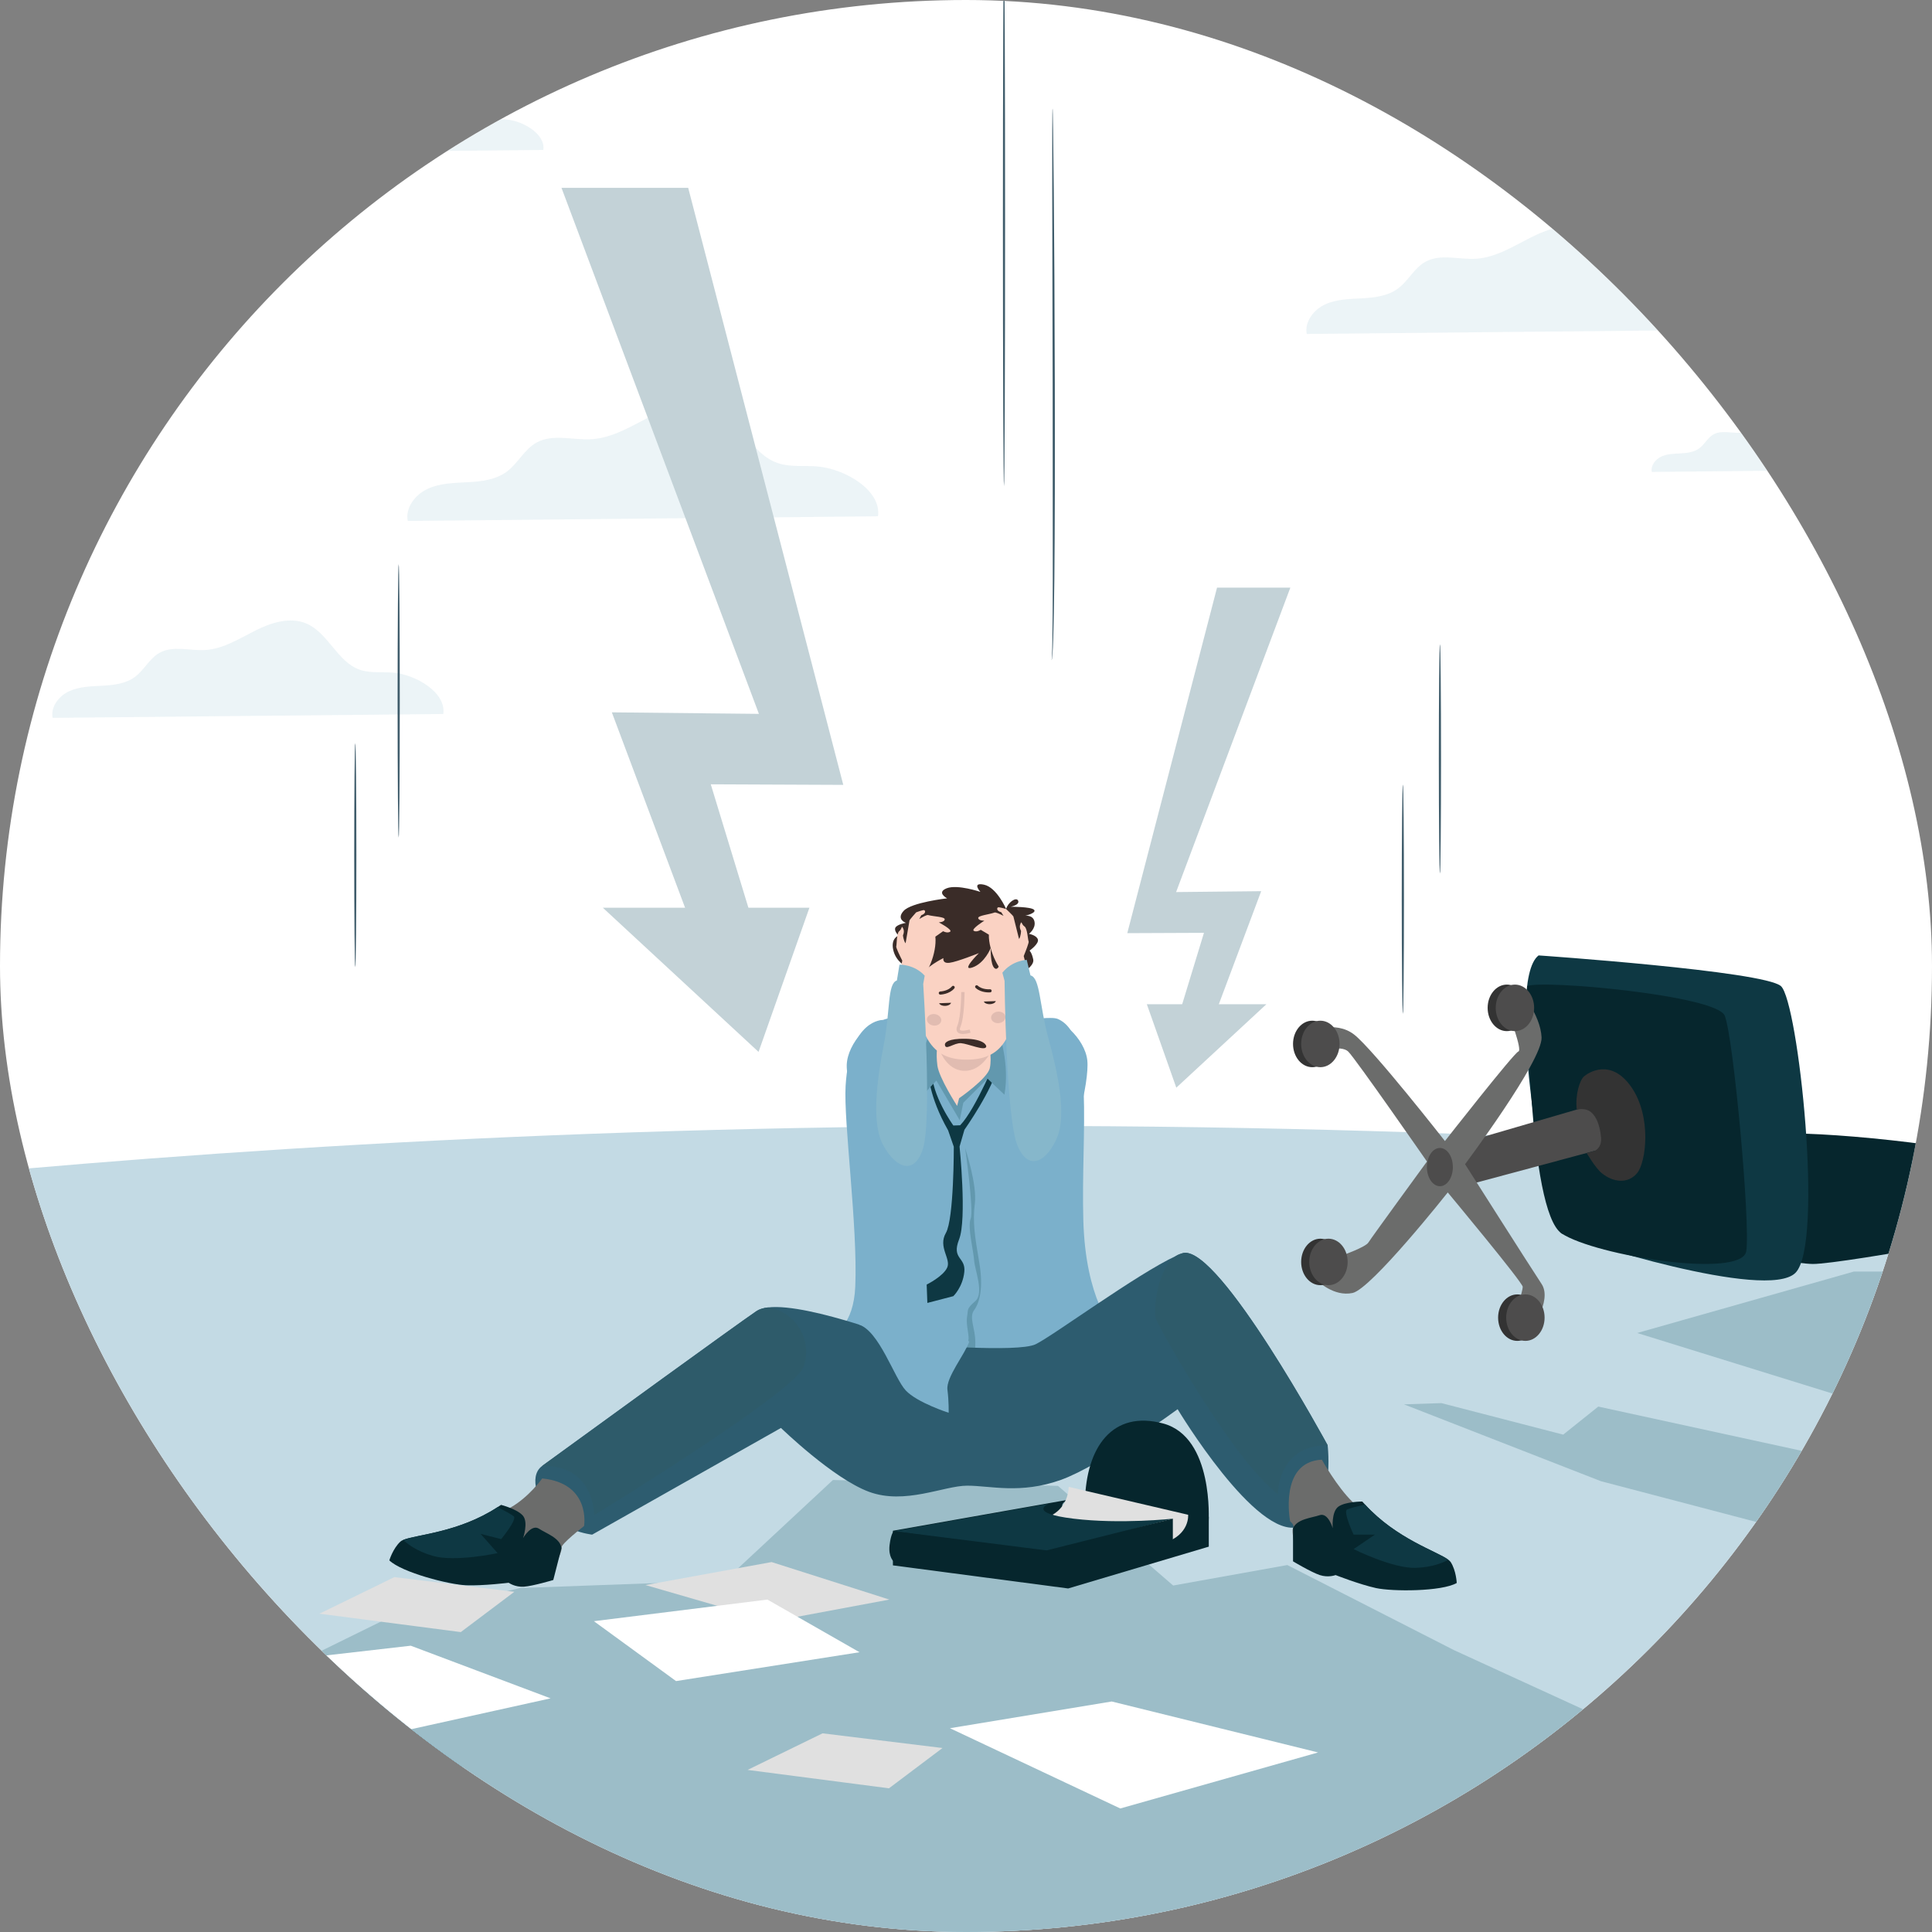 <svg width="48" height="48" viewBox="0 0 48 48" fill="none" xmlns="http://www.w3.org/2000/svg">
<rect x="0" y="0" width="48" height="48" fill="#808080" stroke="none"/>
<g clip-path="url(#clip0_1141_49274)">
<rect width="48" height="48" rx="24" fill="white"/>
<g clip-path="url(#clip1_1141_49274)">
<path d="M65.633 30.94V48.264H-14.999V30.94C-14.999 30.94 1.5 27.973 25.317 27.973C49.716 27.973 65.633 30.94 65.633 30.94Z" fill="#C3DAE4"/>
<path d="M22.096 42.39L19.066 43.529L15.056 42.39L18.054 41.79L22.096 42.39Z" fill="#58AAC8"/>
<path d="M12.777 42.123L8.41 41.958L6.413 43.786L11.448 43.969L12.777 42.123Z" fill="#58AAC8"/>
<path d="M13.679 45.773L9.595 47.714L6.413 45.182L10.205 43.969L13.679 45.773Z" fill="#58AAC8"/>
<path d="M21.354 44.193L17.208 45.499L14.755 44.091L18.411 42.839L21.354 44.193Z" fill="#58AAC8"/>
<path d="M26.053 41.79L22.095 42.39L16.036 40.899L23.6 40.07L26.053 41.79Z" fill="#58AAC8"/>
<path d="M34.882 34.891L39.775 36.8L55.551 40.939V31.592H46.057L40.676 33.118L48.422 35.52L45.77 36.265L39.709 34.946L38.837 35.643L35.812 34.86L34.882 34.891Z" fill="#9CBDC8"/>
<path d="M9.602 40.22L-6.771 48.264H51.98L36.122 40.996L31.983 38.883L29.147 39.392L26.285 36.916L20.694 36.77L18.009 39.269L12.925 39.454L9.602 40.22Z" fill="#9CBDC8"/>
<path d="M34.854 19.494C34.869 19.494 34.881 20.769 34.881 22.342C34.881 23.915 34.869 25.19 34.854 25.19C34.839 25.19 34.826 23.915 34.826 22.342C34.826 20.769 34.838 19.494 34.854 19.494Z" fill="#3F5C6B"/>
<g opacity="0.31">
<path d="M11.014 17.739C11.088 17.2 10.327 16.756 9.754 16.71C9.481 16.688 9.198 16.729 8.939 16.64C8.379 16.444 8.155 15.721 7.609 15.49C7.201 15.318 6.73 15.471 6.334 15.671C5.938 15.87 5.547 16.121 5.104 16.149C4.719 16.174 4.301 16.031 3.964 16.219C3.713 16.359 3.582 16.648 3.351 16.819C3.124 16.986 2.829 17.021 2.548 17.036C2.267 17.052 1.977 17.055 1.721 17.172C1.466 17.288 1.254 17.559 1.307 17.835L11.014 17.739Z" fill="#C3DAE4"/>
</g>
<g opacity="0.31">
<path d="M13.499 3.725C13.554 3.328 12.994 3.002 12.574 2.968C12.373 2.952 12.165 2.983 11.975 2.917C11.564 2.773 11.399 2.242 10.997 2.072C10.697 1.946 10.352 2.059 10.06 2.205C9.769 2.352 9.482 2.536 9.157 2.556C8.874 2.575 8.566 2.47 8.319 2.608C8.135 2.711 8.038 2.924 7.868 3.049C7.702 3.172 7.485 3.197 7.279 3.209C7.073 3.22 6.859 3.222 6.671 3.308C6.483 3.394 6.328 3.593 6.366 3.796L13.499 3.725Z" fill="#C3DAE4"/>
</g>
<g opacity="0.31">
<path d="M46.645 11.669C46.688 11.358 46.248 11.101 45.917 11.075C45.76 11.062 45.596 11.086 45.447 11.034C45.123 10.921 44.994 10.504 44.678 10.37C44.442 10.271 44.171 10.359 43.942 10.475C43.713 10.59 43.487 10.735 43.231 10.751C43.009 10.765 42.767 10.683 42.573 10.792C42.428 10.872 42.352 11.04 42.218 11.138C42.088 11.235 41.917 11.255 41.755 11.264C41.593 11.273 41.425 11.275 41.277 11.342C41.13 11.41 41.007 11.566 41.038 11.725L46.645 11.669Z" fill="#C3DAE4"/>
</g>
<g opacity="0.31">
<path d="M43.226 8.191C43.308 7.593 42.464 7.101 41.83 7.05C41.527 7.025 41.213 7.072 40.927 6.972C40.306 6.755 40.058 5.953 39.452 5.697C38.999 5.506 38.478 5.676 38.039 5.897C37.6 6.118 37.166 6.396 36.675 6.428C36.249 6.455 35.785 6.297 35.412 6.505C35.134 6.66 34.988 6.981 34.731 7.17C34.481 7.355 34.153 7.394 33.842 7.412C33.531 7.428 33.209 7.432 32.925 7.561C32.642 7.691 32.407 7.991 32.466 8.297L43.226 8.191Z" fill="#C3DAE4"/>
</g>
<path d="M33.234 6.209C33.275 5.864 32.852 5.581 32.533 5.551C32.382 5.537 32.224 5.564 32.081 5.506C31.769 5.381 31.645 4.919 31.341 4.772C31.114 4.661 30.852 4.76 30.632 4.887C30.412 5.014 30.194 5.174 29.948 5.192C29.734 5.208 29.502 5.117 29.314 5.237C29.175 5.327 29.102 5.512 28.973 5.621C28.847 5.728 28.683 5.75 28.527 5.76C28.371 5.77 28.209 5.772 28.067 5.846C27.925 5.921 27.807 6.094 27.837 6.27L33.234 6.209Z" fill="white"/>
<g opacity="0.31">
<path d="M21.814 12.827C21.903 12.177 20.987 11.643 20.298 11.588C19.97 11.561 19.628 11.611 19.317 11.503C18.643 11.268 18.373 10.397 17.716 10.119C17.224 9.912 16.658 10.097 16.181 10.336C15.704 10.576 15.233 10.878 14.701 10.912C14.238 10.942 13.734 10.77 13.329 10.996C13.026 11.165 12.868 11.513 12.59 11.719C12.318 11.92 11.962 11.962 11.624 11.98C11.286 11.999 10.936 12.002 10.629 12.143C10.321 12.284 10.066 12.609 10.13 12.942L21.814 12.827Z" fill="#C3DAE4"/>
</g>
<path d="M9.905 14.016C9.92 14.016 9.932 15.538 9.932 17.414C9.932 19.291 9.92 20.811 9.905 20.811C9.89 20.811 9.878 19.291 9.878 17.414C9.878 15.538 9.89 14.016 9.905 14.016Z" fill="#3F5C6B"/>
<path d="M24.944 12.082C24.929 12.082 24.917 9.134 24.917 5.498C24.917 1.86 24.929 -1.087 24.944 -1.087C24.959 -1.087 24.971 1.86 24.971 5.498C24.971 9.134 24.959 12.082 24.944 12.082Z" fill="#3F5C6B"/>
<path d="M26.122 16.39C26.122 16.388 26.125 16.396 26.127 16.392C26.129 16.387 26.13 16.378 26.131 16.367C26.134 16.343 26.135 16.309 26.137 16.263C26.141 16.172 26.144 16.037 26.146 15.864C26.152 15.517 26.155 15.015 26.156 14.396C26.155 13.152 26.154 11.441 26.153 9.551C26.149 7.66 26.145 5.948 26.142 4.705C26.143 4.088 26.143 3.587 26.143 3.236C26.144 3.066 26.145 2.932 26.146 2.837C26.146 2.794 26.147 2.76 26.148 2.733C26.149 2.71 26.15 2.698 26.151 2.698C26.151 2.698 26.152 2.71 26.154 2.733C26.154 2.76 26.155 2.794 26.157 2.837C26.159 2.932 26.161 3.066 26.164 3.236C26.168 3.587 26.174 4.088 26.181 4.705C26.192 5.945 26.203 7.658 26.207 9.551C26.211 11.443 26.208 13.156 26.195 14.396C26.188 15.016 26.179 15.518 26.167 15.864C26.162 16.038 26.155 16.172 26.148 16.264C26.144 16.309 26.14 16.344 26.136 16.367C26.134 16.379 26.132 16.387 26.128 16.393C26.12 16.399 26.122 16.388 26.122 16.39Z" fill="#3F5C6B"/>
<path d="M8.827 18.462C8.842 18.462 8.854 19.709 8.854 21.246C8.854 22.785 8.842 24.031 8.827 24.031C8.812 24.031 8.8 22.785 8.8 21.246C8.8 19.709 8.812 18.462 8.827 18.462Z" fill="#3F5C6B"/>
<path d="M26.282 25.316C25.948 25.172 24.038 25.69 24.038 25.69C24.038 25.69 22.409 25.116 21.946 25.34C21.946 25.34 21.111 25.3 21.009 26.976C20.955 27.868 21.313 30.469 21.249 31.964C21.207 32.931 20.727 33.132 20.727 33.132C20.727 33.132 22.479 34.879 24.304 34.809C26.385 34.73 27.656 33.008 27.656 33.008C27.656 33.008 26.969 32.3 26.915 30.315C26.854 28.132 27.214 25.719 26.282 25.316Z" fill="#7BB0CB"/>
<path d="M23.979 28.526C23.979 28.526 24.199 30.077 24.116 30.278C24.032 30.478 24.188 31.082 24.202 31.315C24.216 31.547 24.457 32.13 24.23 32.327C24.002 32.523 24.06 32.539 24.028 32.702C23.997 32.864 24.06 33.095 24.065 33.238C24.07 33.381 23.871 33.855 23.871 33.855L24.18 33.843C24.18 33.843 24.229 33.716 24.232 33.357C24.235 32.999 24.066 32.736 24.201 32.551C24.336 32.367 24.439 32.004 24.329 31.363C24.22 30.722 24.162 30.365 24.22 29.897C24.279 29.429 23.979 28.526 23.979 28.526Z" fill="#6298AE"/>
<path d="M24.791 26.209C24.791 26.209 24.25 27.547 23.855 27.957L23.686 27.963C23.686 27.963 23.137 27.205 23.15 26.596L23.066 26.65C23.066 26.65 23.066 27.224 23.556 28.084L23.697 28.491C23.697 28.491 23.702 30.284 23.5 30.633C23.299 30.981 23.632 31.273 23.533 31.492C23.434 31.712 23.023 31.915 23.023 31.915L23.04 32.371L23.685 32.203C23.685 32.203 23.919 31.98 23.958 31.601C23.998 31.223 23.632 31.291 23.829 30.79C24.025 30.29 23.84 28.486 23.84 28.486L23.961 28.069C23.961 28.069 24.686 27.046 24.8 26.45L24.791 26.209Z" fill="#0E3843"/>
<path d="M24.816 25.655C24.816 25.655 25.094 26.421 24.955 27.198L24.534 26.798L23.933 27.398L23.844 27.832L23.264 26.846L22.848 27.296C22.848 27.296 22.763 25.99 23.216 25.578C23.669 25.167 24.816 25.655 24.816 25.655Z" fill="#6298AE"/>
<path d="M24.567 25.91C24.567 25.91 24.649 26.28 24.591 26.539C24.533 26.798 23.829 27.285 23.829 27.285L23.779 27.476C23.779 27.476 23.327 26.776 23.289 26.472C23.25 26.168 23.266 25.843 23.444 25.707C23.622 25.572 24.567 25.91 24.567 25.91Z" fill="#FAD2C3"/>
<path d="M22.093 25.346C21.649 25.254 21.053 25.92 21.037 26.458C21.022 26.996 21.551 28.652 22.009 28.892C22.466 29.132 22.734 28.98 22.942 28.613C23.15 28.245 22.801 25.494 22.093 25.346Z" fill="#7BB0CB"/>
<path d="M25.878 25.317C26.313 25.192 26.958 25.81 27.014 26.346C27.07 26.881 26.668 28.572 26.23 28.846C25.792 29.12 25.513 28.99 25.278 28.639C25.044 28.288 25.183 25.518 25.878 25.317Z" fill="#7BB0CB"/>
<path d="M24.614 25.103C24.614 25.103 24.418 25.81 24.65 26.072C24.65 26.072 24.438 26.565 24.024 26.602C23.545 26.645 23.359 26.12 23.359 26.12C23.359 26.12 23.587 25.436 23.324 25.207L24.614 25.103Z" fill="#E1BCB1"/>
<path d="M23.198 22.566C23.474 22.43 23.802 22.367 24.123 22.372C24.553 22.378 25.049 22.498 25.316 22.865C25.402 22.984 25.456 23.123 25.475 23.269C25.605 24.227 25.171 25.146 25.171 25.146C25.171 25.146 22.809 25.083 22.807 25.082C22.75 25.081 22.6 24.435 22.583 24.363C22.523 24.116 22.482 23.861 22.496 23.607C22.521 23.098 22.809 22.758 23.198 22.566Z" fill="#0E3843"/>
<path d="M25.219 24.572C25.219 24.572 25.555 24.211 25.614 24.616C25.681 25.086 25.26 25.292 25.171 25.145C25.081 24.999 25.219 24.572 25.219 24.572Z" fill="#F08765"/>
<path d="M22.778 24.69C22.778 24.69 22.416 24.355 22.388 24.764C22.356 25.237 22.792 25.411 22.87 25.257C22.948 25.104 22.778 24.69 22.778 24.69Z" fill="#F08765"/>
<path d="M24.1 26.325C24.874 26.296 25.292 25.774 25.234 24.257C25.205 23.475 24.789 23.011 23.922 23.044C23.054 23.076 22.708 23.57 22.737 24.352C22.799 25.982 23.3 26.356 24.1 26.325Z" fill="#FAD2C3"/>
<path d="M23.03 25.313C23.02 25.392 23.09 25.466 23.189 25.479C23.286 25.492 23.374 25.439 23.385 25.361C23.396 25.283 23.325 25.209 23.227 25.195C23.129 25.182 23.041 25.235 23.03 25.313Z" fill="#E1BCB1"/>
<path d="M24.624 25.295C24.632 25.374 24.718 25.429 24.817 25.419C24.915 25.409 24.988 25.337 24.98 25.258C24.972 25.18 24.885 25.124 24.787 25.134C24.689 25.145 24.616 25.216 24.624 25.295Z" fill="#E1BCB1"/>
<path d="M23.678 24.492C23.668 24.493 23.658 24.498 23.651 24.506C23.551 24.626 23.363 24.633 23.361 24.633C23.34 24.635 23.322 24.652 23.323 24.673C23.324 24.695 23.342 24.712 23.363 24.711C23.372 24.711 23.589 24.701 23.71 24.556C23.724 24.539 23.722 24.515 23.706 24.501C23.698 24.495 23.687 24.492 23.678 24.492Z" fill="#3A2C28"/>
<path d="M24.263 24.478C24.253 24.478 24.244 24.482 24.237 24.49C24.222 24.505 24.223 24.53 24.239 24.544C24.378 24.674 24.594 24.656 24.602 24.655C24.624 24.653 24.639 24.634 24.637 24.613C24.636 24.592 24.616 24.577 24.595 24.578C24.594 24.579 24.404 24.593 24.291 24.488C24.283 24.481 24.273 24.477 24.263 24.478Z" fill="#3A2C28"/>
<path d="M23.332 24.925C23.375 25.019 23.596 25.011 23.629 24.914Z" fill="#3A2C28"/>
<path d="M23.94 25.688C24.015 25.686 24.091 25.663 24.114 25.656L24.089 25.578C24.009 25.603 23.882 25.621 23.853 25.59C23.842 25.579 23.846 25.552 23.861 25.517C23.963 25.275 23.964 24.672 23.964 24.646H23.881C23.881 24.652 23.881 25.258 23.785 25.484C23.756 25.554 23.758 25.608 23.792 25.645C23.825 25.681 23.882 25.691 23.94 25.688Z" fill="#E1BCB1"/>
<path d="M24.503 26.005C24.512 25.969 24.445 25.818 23.993 25.808C23.542 25.799 23.474 25.909 23.476 25.95C23.481 26.115 23.698 25.905 23.878 25.918C24.058 25.932 24.475 26.122 24.503 26.005Z" fill="#3A2C28"/>
<path d="M24.443 24.883C24.486 24.977 24.707 24.968 24.741 24.872Z" fill="#3A2C28"/>
<path d="M24.614 23.555C24.614 23.555 24.466 23.93 24.16 24.036C23.854 24.141 24.32 23.68 24.32 23.68C24.32 23.68 23.782 23.896 23.592 23.92C23.403 23.944 23.439 23.803 23.439 23.803C23.439 23.803 22.936 24.056 22.942 24.216C22.948 24.378 22.811 24.294 22.811 24.294L22.781 24.906C22.781 24.906 22.71 24.462 22.665 24.345C22.62 24.229 22.537 22.954 23.552 22.835C24.567 22.716 25.192 23.149 25.192 23.149C25.192 23.149 25.405 24.189 25.362 24.338C25.319 24.487 25.213 25.047 25.213 25.047C25.213 25.047 25.182 24.465 25.045 24.209C25.045 24.209 24.946 24.113 24.885 23.806C24.885 23.806 24.821 24.145 24.71 24.055C24.6 23.965 24.614 23.555 24.614 23.555Z" fill="#3A2C28"/>
<path d="M24.997 22.583C24.997 22.583 24.766 22.049 24.449 21.98C24.131 21.912 24.358 22.159 24.358 22.159C24.358 22.159 23.789 21.965 23.521 22.069C23.254 22.174 23.531 22.319 23.531 22.319C23.531 22.319 22.644 22.418 22.45 22.631C22.257 22.844 22.508 22.928 22.508 22.928C22.508 22.928 22.294 22.963 22.247 23.045C22.201 23.128 22.326 23.244 22.326 23.244C22.326 23.244 22.127 23.305 22.192 23.599C22.257 23.892 22.503 24.007 22.503 24.007C22.503 24.007 22.248 23.975 22.415 24.168C22.582 24.362 22.691 24.439 22.691 24.439C22.691 24.439 22.802 22.931 23.921 23.043C25.04 23.154 25.356 24.197 25.356 24.197C25.356 24.197 25.704 24.01 25.671 23.84C25.637 23.669 25.579 23.618 25.579 23.618C25.579 23.618 25.817 23.449 25.786 23.342C25.755 23.234 25.564 23.201 25.564 23.201C25.564 23.201 25.736 23.074 25.702 22.9C25.669 22.727 25.474 22.751 25.474 22.751C25.474 22.751 25.762 22.683 25.691 22.604C25.621 22.526 25.11 22.528 25.11 22.528C25.11 22.528 25.342 22.483 25.295 22.377C25.248 22.273 25.039 22.425 24.997 22.583Z" fill="#3A2C28"/>
<path d="M24.456 22.874C24.456 22.874 24.318 22.879 24.304 22.812C24.29 22.746 24.569 22.722 24.709 22.672C24.737 22.661 24.834 22.703 24.932 22.754L24.876 22.664C24.751 22.63 24.767 22.559 24.793 22.544C24.819 22.53 24.997 22.584 24.997 22.584C24.997 22.584 25.172 22.752 25.177 22.768C25.182 22.785 25.308 23.291 25.308 23.291C25.312 23.304 25.316 23.317 25.32 23.33C25.367 23.25 25.367 23.128 25.367 23.128C25.324 23.042 25.335 22.988 25.36 22.933C25.385 22.879 25.38 22.97 25.453 23.017C25.526 23.064 25.537 23.357 25.556 23.389C25.569 23.413 25.486 23.625 25.434 23.753C25.46 23.857 25.478 23.928 25.478 23.928C25.478 23.928 25.233 24.202 25.045 24.209C24.857 24.216 24.556 23.625 24.568 23.221L24.366 23.101C24.366 23.101 24.266 23.168 24.193 23.126C24.12 23.084 24.456 22.874 24.456 22.874Z" fill="#FAD2C3"/>
<path d="M25.509 23.847C25.509 23.847 25.146 23.86 24.904 24.167L24.958 24.37C24.958 24.37 24.992 27.776 25.28 28.464C25.569 29.152 26.04 28.812 26.269 28.247C26.499 27.683 26.28 26.639 26.051 25.811C25.822 24.983 25.846 24.29 25.602 24.234C25.602 24.234 25.542 23.977 25.509 23.847Z" fill="#86B7CB"/>
<path d="M23.324 22.916C23.324 22.916 23.463 22.911 23.471 22.843C23.48 22.776 23.2 22.773 23.057 22.734C23.028 22.726 22.934 22.775 22.84 22.832L22.889 22.739C23.011 22.695 22.99 22.625 22.963 22.613C22.936 22.6 22.762 22.667 22.762 22.667C22.762 22.667 22.602 22.848 22.597 22.865C22.593 22.882 22.506 23.396 22.506 23.396C22.503 23.41 22.5 23.423 22.498 23.436C22.444 23.36 22.434 23.238 22.434 23.238C22.471 23.149 22.456 23.096 22.427 23.044C22.398 22.991 22.41 23.081 22.341 23.134C22.272 23.186 22.282 23.479 22.267 23.513C22.255 23.537 22.355 23.743 22.416 23.866C22.397 23.972 22.385 24.045 22.385 24.045C22.385 24.045 22.651 24.3 22.838 24.293C23.026 24.286 23.281 23.673 23.239 23.271L23.431 23.136C23.431 23.136 23.536 23.195 23.606 23.148C23.675 23.101 23.324 22.916 23.324 22.916Z" fill="#FAD2C3"/>
<path d="M22.347 23.967C22.347 23.967 22.71 23.953 22.974 24.24L22.937 24.447C22.937 24.447 23.161 27.845 22.926 28.553C22.691 29.262 22.195 28.958 21.923 28.412C21.651 27.867 21.791 26.81 21.955 25.966C22.121 25.123 22.044 24.434 22.283 24.36C22.283 24.36 22.324 24.099 22.347 23.967Z" fill="#86B7CB"/>
<path d="M13.471 37.388C13.829 38.032 14.712 38.128 14.712 38.128L19.403 35.477C19.403 35.477 20.693 36.731 21.589 37.063C22.484 37.394 23.452 36.911 24.031 36.911C24.608 36.911 25.352 37.126 26.356 36.768C27.36 36.408 29.258 35.011 29.258 35.011C29.258 35.011 31.211 38.264 32.268 37.932C33.196 37.64 32.985 35.907 32.985 35.907C32.985 35.907 30.309 30.972 29.406 31.129C29.392 31.132 29.38 31.135 29.365 31.14C29.32 31.157 29.271 31.178 29.217 31.204C28.264 31.64 26.153 33.195 25.729 33.398C25.283 33.613 22.738 33.398 22.738 33.398C22.738 33.398 20.114 32.36 19.081 32.483H19.08C18.962 32.496 18.864 32.527 18.794 32.574C18.259 32.94 14.887 35.39 13.472 36.419C13.086 36.7 13.471 37.388 13.471 37.388Z" fill="#2D5C6F"/>
<path d="M24.081 33.332C23.972 33.649 23.5 34.222 23.539 34.527C23.577 34.832 23.569 35.1 23.569 35.1C23.569 35.1 22.789 34.85 22.503 34.545C22.216 34.24 21.846 33.058 21.327 32.904C21.327 32.904 22.145 32.768 22.915 32.904C23.685 33.04 24.081 33.332 24.081 33.332Z" fill="#7BB0CB"/>
<path d="M14.761 37.644C14.761 37.644 19.707 34.617 19.957 33.972C20.209 33.328 19.776 32.579 19.08 32.483H19.079C18.961 32.497 18.863 32.527 18.793 32.575C18.258 32.94 14.886 35.39 13.471 36.419C14.777 36.397 14.761 37.644 14.761 37.644Z" fill="#2E5B6A"/>
<path d="M28.72 32.771C28.81 33.004 30.585 36.212 31.749 37.125C31.749 37.125 31.73 35.907 32.985 35.907C32.985 35.907 30.309 30.972 29.406 31.129C29.392 31.132 29.379 31.135 29.365 31.14H29.365C29.312 31.153 29.262 31.172 29.217 31.203C28.756 31.503 28.642 32.567 28.72 32.771Z" fill="#2E5B6A"/>
<path d="M32.841 36.265C32.841 36.265 33.218 36.946 33.612 37.323C34.006 37.699 34.902 38.595 35.314 38.738C35.726 38.882 36.085 39.132 36.031 39.15C35.977 39.168 35.004 39.329 34.442 39.329C33.881 39.329 33.379 39.043 33.093 39.043C32.806 39.043 32.233 38.756 32.233 38.756C32.233 38.756 32.071 38.039 32.125 37.968C32.179 37.896 32.053 37.797 32.053 37.797C32.053 37.797 31.766 36.319 32.841 36.265Z" fill="#6B6C6B"/>
<path d="M32.125 37.967V38.257C32.125 38.257 32.125 38.397 32.125 38.791C32.125 38.791 32.573 39.06 32.789 39.132C33.004 39.203 33.182 39.132 33.182 39.132C33.182 39.132 33.773 39.364 34.186 39.455C34.597 39.544 35.816 39.544 36.192 39.329C36.192 39.329 36.18 39.025 36.043 38.81C36.031 38.792 36.01 38.772 35.984 38.752C35.709 38.544 34.696 38.236 33.913 37.379C33.889 37.354 33.867 37.33 33.845 37.305C33.845 37.305 33.434 37.305 33.254 37.43C33.075 37.556 33.111 37.967 33.111 37.967C33.111 37.967 32.999 37.572 32.786 37.644C32.573 37.716 32.231 37.736 32.125 37.967Z" fill="#06262D"/>
<path d="M33.63 38.128H34.159L33.63 38.487C33.63 38.487 34.598 38.971 35.17 38.953C35.604 38.939 35.876 38.813 35.983 38.752C35.708 38.544 34.695 38.236 33.913 37.379C33.729 37.422 33.525 37.474 33.469 37.502C33.361 37.556 33.63 38.128 33.63 38.128Z" fill="#0E3843"/>
<path d="M13.471 36.731C13.471 36.731 13.145 37.196 12.67 37.463C12.195 37.729 11.104 38.375 10.669 38.412C10.235 38.448 9.825 38.602 9.873 38.633C9.92 38.664 10.824 39.061 11.368 39.201C11.912 39.34 12.469 39.187 12.746 39.258C13.024 39.329 13.651 39.194 13.651 39.194C13.651 39.194 13.985 38.54 13.95 38.457C13.916 38.374 14.511 37.914 14.511 37.914C14.511 37.914 14.69 36.856 13.471 36.731Z" fill="#6B6C6B"/>
<path d="M13.951 38.456L13.879 38.737C13.879 38.737 13.844 38.873 13.746 39.255C13.746 39.255 13.245 39.404 13.019 39.421C12.793 39.436 12.638 39.323 12.638 39.323C12.638 39.323 12.008 39.401 11.585 39.386C11.164 39.371 9.984 39.068 9.673 38.767C9.673 38.767 9.76 38.475 9.947 38.301C9.963 38.286 9.987 38.272 10.018 38.259C10.336 38.126 11.394 38.079 12.365 37.443C12.394 37.425 12.422 37.407 12.449 37.388C12.449 37.388 12.848 37.49 12.991 37.656C13.133 37.822 12.996 38.212 12.996 38.212C12.996 38.212 13.202 37.857 13.391 37.98C13.578 38.102 13.905 38.206 13.951 38.456Z" fill="#06262D"/>
<path d="M12.452 38.239L11.94 38.108L12.363 38.587C12.363 38.587 11.306 38.815 10.755 38.656C10.338 38.535 10.107 38.345 10.018 38.259C10.336 38.126 11.393 38.079 12.364 37.443C12.532 37.53 12.717 37.631 12.764 37.672C12.855 37.75 12.452 38.239 12.452 38.239Z" fill="#0E3843"/>
<path d="M29.139 38.388L30.028 37.802C30.028 37.802 30.16 35.709 28.902 35.367C27.643 35.025 26.979 35.95 26.955 37.327L26.192 37.528L26.053 37.36C26.053 37.36 24.57 37.898 24.616 38.277C24.753 39.406 29.139 38.388 29.139 38.388Z" fill="#06262D"/>
<path d="M30.032 37.682V38.426L26.538 39.465L22.184 38.891V38.031L26.538 37.261C26.538 37.261 25.911 37.52 27.236 37.682C28.562 37.843 30.032 37.682 30.032 37.682Z" fill="#06262D"/>
<path d="M26.146 37.634C26.146 37.634 26.529 37.457 26.552 36.941L29.519 37.634C29.519 37.634 29.567 38.128 28.926 38.333C28.285 38.538 26.146 37.634 26.146 37.634Z" fill="#E0E0E0"/>
<path d="M29.139 37.731L25.974 38.569L22.208 38.04L26.053 37.36C26.053 37.36 25.5 37.588 26.671 37.731C27.841 37.873 29.139 37.731 29.139 37.731Z" fill="#0E3843"/>
<path d="M29.139 37.731V38.388L26.053 39.306L22.208 38.799C22.208 38.799 22.066 38.689 22.101 38.388C22.137 38.087 22.208 38.04 22.208 38.04L26.002 38.519L29.139 37.731Z" fill="#06262D"/>
<path d="M19.17 38.809L22.096 39.741L19.17 40.287L16.037 39.38L19.17 38.809Z" fill="#E0E0E0"/>
<path d="M14.755 40.278L19.066 39.741L21.354 41.049L16.796 41.766L14.755 40.278Z" fill="white"/>
<path d="M7.936 40.092L9.798 39.183L12.778 39.548L11.448 40.549L7.936 40.092Z" fill="#E0E0E0"/>
<path d="M7.033 41.251L10.205 40.887L13.679 42.195L9.752 43.064L7.033 41.251Z" fill="white"/>
<path d="M23.601 42.937L27.62 42.273L32.747 43.539L27.833 44.931L23.601 42.937Z" fill="white"/>
<path d="M40.022 30.546C40.022 30.546 44.324 31.399 45.041 31.403C45.758 31.407 51.491 30.386 51.563 30.09C51.634 29.794 51.813 29.31 50.022 28.835C48.23 28.36 44.526 28.046 43.894 28.198C43.261 28.35 40.02 30.044 40.022 30.546Z" fill="#06262D"/>
<path d="M38.226 23.737C38.226 23.737 43.817 24.123 44.246 24.499C44.677 24.875 45.322 30.923 44.605 31.626C43.888 32.329 39.158 30.824 38.799 30.645C38.441 30.465 37.366 24.392 38.226 23.737Z" fill="#0E3843"/>
<path d="M37.94 24.499C38.333 24.337 42.634 24.729 42.849 25.232C43.064 25.735 43.491 30.388 43.386 31.084C43.282 31.779 39.641 31.201 38.799 30.645C37.957 30.089 37.94 24.499 37.94 24.499Z" fill="#06262D"/>
<path d="M39.624 26.863C39.951 26.755 40.592 28.06 40.215 28.591C39.839 29.121 39.624 28.591 39.624 28.591L36.097 29.538L35.901 28.521L39.248 27.545C39.248 27.545 39.14 27.025 39.624 26.863Z" fill="#4D4C4C"/>
<path d="M35.899 28.349C35.899 28.349 37.617 26.154 37.724 26.124C37.832 26.093 37.474 25.162 37.474 25.162L37.745 24.588C37.745 24.588 38.273 25.199 38.3 25.774C38.327 26.349 36.399 28.924 36.399 28.924C36.399 28.924 38.015 31.469 38.3 31.899C38.585 32.329 37.976 33.127 37.976 33.127L37.653 32.616C37.653 32.616 37.832 32.079 37.832 31.971C37.832 31.863 35.969 29.626 35.969 29.626C35.969 29.626 34.069 32.026 33.603 32.124C33.138 32.222 32.743 31.828 32.743 31.828L33.353 31.188C33.353 31.188 33.926 30.986 33.998 30.869C34.069 30.753 35.452 28.858 35.452 28.858C35.452 28.858 33.675 26.299 33.496 26.125C33.317 25.951 32.743 26.125 32.743 26.125L32.528 25.628C32.528 25.628 33.173 25.342 33.639 25.7C34.106 26.058 35.899 28.349 35.899 28.349Z" fill="#6B6C6B"/>
<path d="M36.096 28.996C36.096 29.258 35.952 29.471 35.774 29.471C35.596 29.471 35.451 29.258 35.451 28.996C35.451 28.734 35.596 28.521 35.774 28.521C35.953 28.521 36.096 28.734 36.096 28.996Z" fill="#4D4C4C"/>
<path d="M32.804 31.93C33.067 31.93 33.281 31.672 33.281 31.352C33.281 31.033 33.067 30.775 32.804 30.775C32.541 30.775 32.327 31.033 32.327 31.352C32.327 31.672 32.541 31.93 32.804 31.93Z" fill="#333333"/>
<path d="M33.005 31.93C33.269 31.93 33.482 31.672 33.482 31.352C33.482 31.033 33.269 30.775 33.005 30.775C32.742 30.775 32.528 31.033 32.528 31.352C32.528 31.672 32.742 31.93 33.005 31.93Z" fill="#4D4C4C"/>
<path d="M37.697 33.314C37.96 33.314 38.173 33.056 38.173 32.736C38.173 32.417 37.96 32.159 37.697 32.159C37.433 32.159 37.22 32.417 37.22 32.736C37.22 33.056 37.433 33.314 37.697 33.314Z" fill="#333333"/>
<path d="M37.898 33.314C38.161 33.314 38.375 33.056 38.375 32.736C38.375 32.417 38.161 32.159 37.898 32.159C37.634 32.159 37.421 32.417 37.421 32.736C37.421 33.056 37.634 33.314 37.898 33.314Z" fill="#4D4C4C"/>
<path d="M37.437 25.618C37.7 25.618 37.914 25.359 37.914 25.04C37.914 24.721 37.7 24.462 37.437 24.462C37.173 24.462 36.96 24.721 36.96 25.04C36.96 25.359 37.173 25.618 37.437 25.618Z" fill="#333333"/>
<path d="M37.638 25.618C37.901 25.618 38.115 25.359 38.115 25.04C38.115 24.721 37.901 24.462 37.638 24.462C37.375 24.462 37.161 24.721 37.161 25.04C37.161 25.359 37.375 25.618 37.638 25.618Z" fill="#4D4C4C"/>
<path d="M32.602 26.514C32.865 26.514 33.079 26.256 33.079 25.936C33.079 25.617 32.865 25.359 32.602 25.359C32.339 25.359 32.125 25.617 32.125 25.936C32.125 26.256 32.339 26.514 32.602 26.514Z" fill="#333333"/>
<path d="M32.804 26.514C33.067 26.514 33.281 26.256 33.281 25.936C33.281 25.617 33.067 25.359 32.804 25.359C32.541 25.359 32.327 25.617 32.327 25.936C32.327 26.256 32.541 26.514 32.804 26.514Z" fill="#4D4C4C"/>
<path d="M39.173 27.567C39.173 27.567 39.355 27.522 39.489 27.603C39.623 27.683 39.748 27.899 39.778 28.268C39.798 28.521 39.623 28.591 39.623 28.591L39.42 28.646C39.42 28.646 39.638 29.02 39.798 29.149C40.08 29.377 40.442 29.418 40.671 29.149C40.9 28.88 41.041 27.731 40.524 26.999C40.019 26.284 39.462 26.649 39.354 26.743C39.247 26.837 39.133 27.2 39.173 27.567Z" fill="#333333"/>
<path d="M17.617 24.144L15.201 17.698L18.855 17.736L13.95 4.667H17.098L20.951 19.5L17.659 19.486L19.079 24.144H17.617Z" fill="#C3D2D7"/>
<path d="M14.977 22.552L18.846 26.134L20.11 22.552H14.977Z" fill="#C3D2D7"/>
<path d="M29.936 25.871L31.334 22.141L29.22 22.163L32.058 14.6H30.237L28.007 23.184L29.912 23.176L29.09 25.871H29.936Z" fill="#C3D2D7"/>
<path d="M31.463 24.95L29.225 27.023L28.493 24.95H31.463Z" fill="#C3D2D7"/>
<path d="M35.775 16.009C35.79 16.009 35.802 17.285 35.802 18.857C35.802 20.431 35.79 21.705 35.775 21.705C35.76 21.705 35.747 20.43 35.747 18.857C35.747 17.285 35.759 16.009 35.775 16.009Z" fill="#3F5C6B"/>
<path d="M18.573 43.973L20.436 43.064L23.416 43.429L22.086 44.43L18.573 43.973Z" fill="#E0E0E0"/>
</g>
</g>
<defs>
<clipPath id="clip0_1141_49274">
<rect width="48" height="48" rx="24" fill="white"/>
</clipPath>
<clipPath id="clip1_1141_49274">
<rect width="48" height="48" fill="white"/>
</clipPath>
</defs>
</svg>
